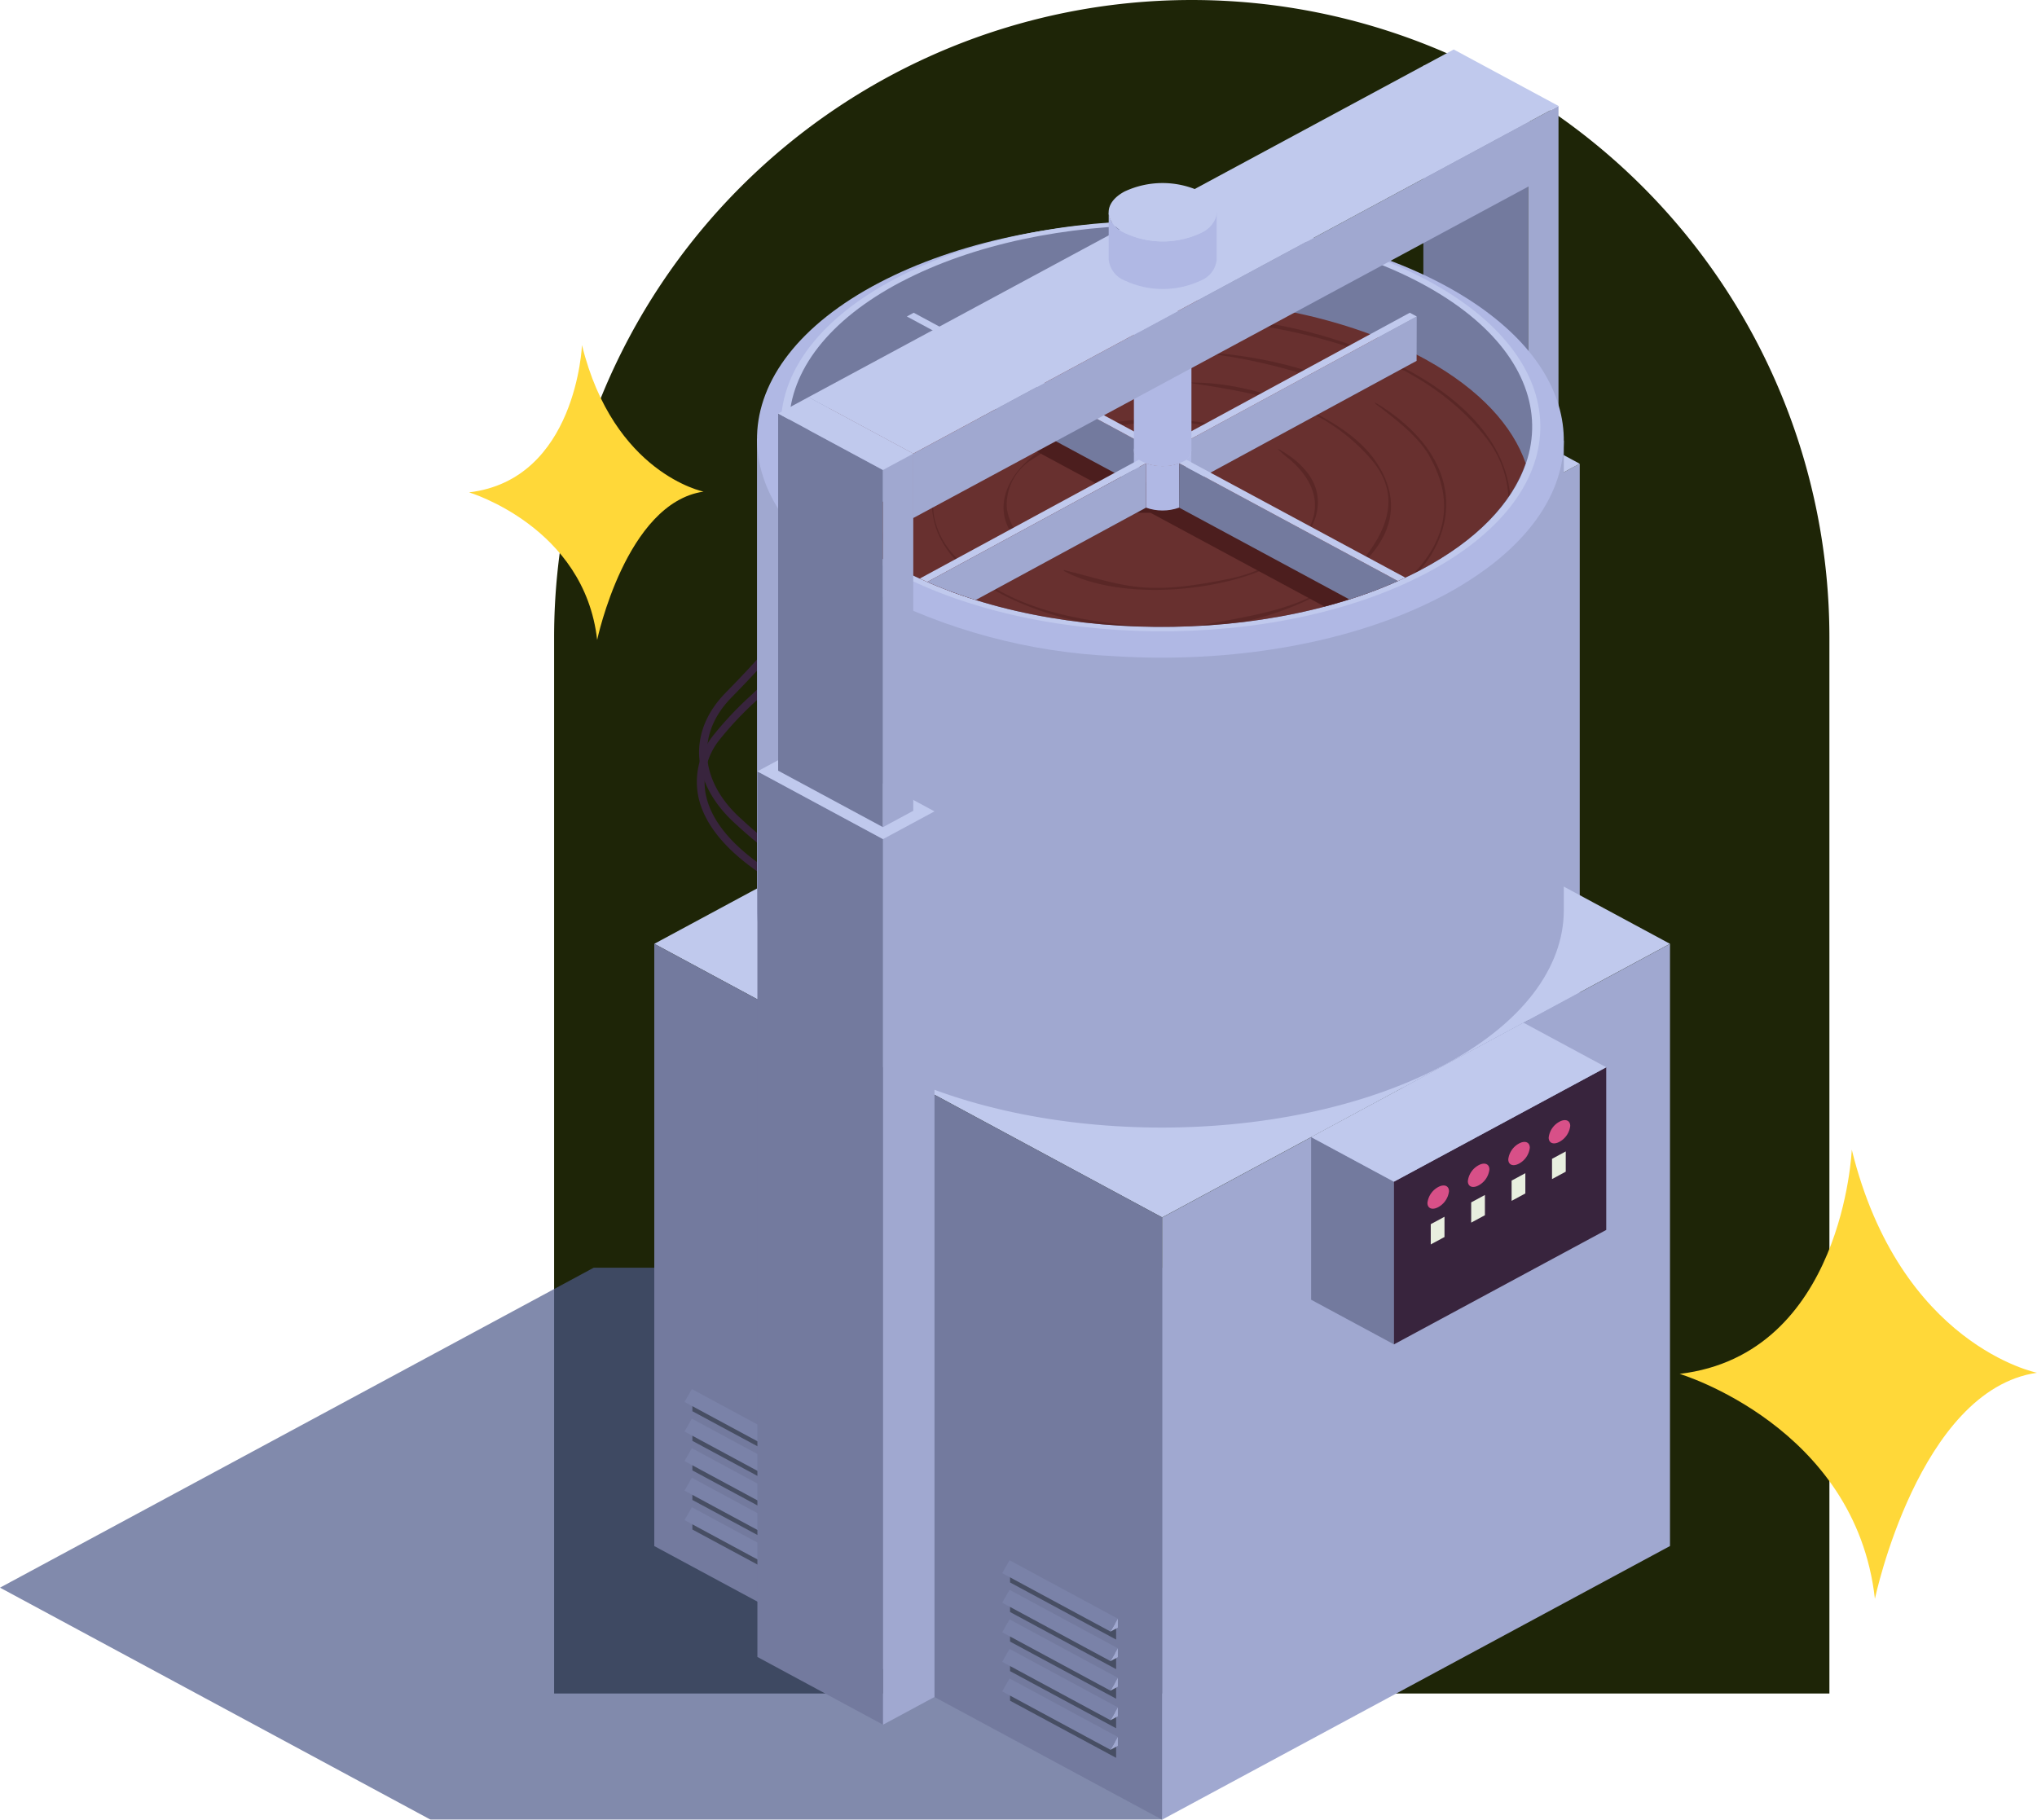 <svg xmlns="http://www.w3.org/2000/svg" xmlns:xlink="http://www.w3.org/1999/xlink" width="153.338" height="137" viewBox="0 0 153.338 137">
  <defs>
    <clipPath id="clip-path">
      <rect id="Rectángulo_404019" data-name="Rectángulo 404019" width="125.711" height="133.275" fill="none"/>
    </clipPath>
    <clipPath id="clip-path-3">
      <rect id="Rectángulo_404004" data-name="Rectángulo 404004" width="92.631" height="41.557" fill="none"/>
    </clipPath>
    <clipPath id="clip-path-4">
      <path id="Trazado_990199" data-name="Trazado 990199" d="M49.452,62.608c-.013,4.133,2.843,8.277,8.592,11.484,11.69,6.525,30.915,6.706,42.941.407,6.112-3.2,9.189-7.462,9.2-11.733V27.386l-60.733-.158Z" transform="translate(-49.452 -27.228)" fill="none"/>
    </clipPath>
    <linearGradient id="linear-gradient" x1="-0.938" y1="1.941" x2="-0.919" y2="1.941" gradientUnits="objectBoundingBox">
      <stop offset="0" stop-color="#737a9e"/>
      <stop offset="1" stop-color="#a0a8d0"/>
    </linearGradient>
    <clipPath id="clip-path-5">
      <path id="Trazado_990200" data-name="Trazado 990200" d="M58.654,16.645c-12.025,6.3-12.3,16.7-.61,23.218a43.993,43.993,0,0,0,18.272,4.9c8.747.563,17.862-.927,24.669-4.493a25.51,25.51,0,0,0,3.74-2.368c8.186-6.312,7.19-15.09-3.131-20.85-5.978-3.336-13.929-5.014-21.879-5.014-7.594,0-15.186,1.531-21.062,4.608" transform="translate(-49.453 -12.037)" fill="none"/>
    </clipPath>
    <linearGradient id="linear-gradient-2" x1="-0.81" y1="3.615" x2="-0.792" y2="3.615" gradientUnits="objectBoundingBox">
      <stop offset="0" stop-color="#919ac8"/>
      <stop offset="1" stop-color="#b0b8e4"/>
    </linearGradient>
    <clipPath id="clip-path-7">
      <path id="Trazado_990202" data-name="Trazado 990202" d="M60.02,16.542c-11.076,5.8-11.327,15.377-.56,21.384S87.934,44.1,99.011,38.3s11.328-15.377.561-21.385C94.065,13.842,86.743,12.3,79.421,12.3c-6.994,0-13.989,1.41-19.4,4.246" transform="translate(-51.546 -12.296)" fill="none"/>
    </clipPath>
    <linearGradient id="linear-gradient-3" x1="-0.917" y1="3.774" x2="-0.899" y2="3.774" gradientUnits="objectBoundingBox">
      <stop offset="0" stop-color="#a0a8d0"/>
      <stop offset="1" stop-color="#737a9e"/>
    </linearGradient>
    <clipPath id="clip-path-9">
      <path id="Trazado_990212" data-name="Trazado 990212" d="M59.955,21.7c-4.32,2.263-6.97,5.1-7.985,8.077.977,2.826,3.443,5.538,7.425,7.759,10.766,6.008,28.473,6.175,39.551.373,4.32-2.263,6.971-5.1,7.985-8.077-.977-2.827-3.442-5.538-7.424-7.76C94,19,86.679,17.455,79.357,17.454c-6.994,0-13.989,1.41-19.4,4.246" transform="translate(-51.97 -17.454)" fill="none"/>
    </clipPath>
    <clipPath id="clip-path-10">
      <rect id="Rectángulo_404011" data-name="Rectángulo 404011" width="52.705" height="28.421" fill="none"/>
    </clipPath>
    <clipPath id="clip-path-12">
      <path id="Trazado_990217" data-name="Trazado 990217" d="M77.482,28.746l-.01,3.344a.864.864,0,0,0,.4-.668l.009-3.343a.857.857,0,0,1-.394.667" transform="translate(-77.472 -28.079)" fill="none"/>
    </clipPath>
    <linearGradient id="linear-gradient-4" x1="-220.714" y1="25.696" x2="-217.865" y2="25.696" xlink:href="#linear-gradient-2"/>
    <clipPath id="clip-path-13">
      <path id="Trazado_990218" data-name="Trazado 990218" d="M74.067,31.415a.862.862,0,0,0,.4.676l.01-3.344a.86.86,0,0,1-.4-.674Z" transform="translate(-74.067 -28.072)" fill="none"/>
    </clipPath>
    <linearGradient id="linear-gradient-5" x1="-206.887" y1="25.65" x2="-204.094" y2="25.65" xlink:href="#linear-gradient-2"/>
    <clipPath id="clip-path-14">
      <path id="Trazado_990219" data-name="Trazado 990219" d="M74.875,28.959l-.01,3.344a3.7,3.7,0,0,0,2.489,0l.01-3.344a3.7,3.7,0,0,1-2.489,0" transform="translate(-74.865 -28.959)" fill="none"/>
    </clipPath>
    <linearGradient id="linear-gradient-6" x1="-34.516" y1="28.12" x2="-34.055" y2="28.12" xlink:href="#linear-gradient-2"/>
    <clipPath id="clip-path-16">
      <path id="Trazado_990226" data-name="Trazado 990226" d="M74.074,28.741a1.016,1.016,0,0,0,.64.834,3.6,3.6,0,0,0,3.063,0,1.008,1.008,0,0,0,.628-.823V19.234a1.007,1.007,0,0,1-.629.822,3.591,3.591,0,0,1-3.063,0,1.011,1.011,0,0,1-.638-.834Z" transform="translate(-74.074 -19.222)" fill="none"/>
    </clipPath>
    <linearGradient id="linear-gradient-7" x1="-19.705" y1="10.416" x2="-19.439" y2="10.416" xlink:href="#linear-gradient-2"/>
    <clipPath id="clip-path-19">
      <path id="Trazado_990279" data-name="Trazado 990279" d="M72.427,14.965a1.9,1.9,0,0,0,1.2,1.564,6.726,6.726,0,0,0,5.747,0,1.894,1.894,0,0,0,1.182-1.543l0-3.582a1.892,1.892,0,0,1-1.181,1.543,6.734,6.734,0,0,1-5.747,0,1.907,1.907,0,0,1-1.2-1.564Z" transform="translate(-72.425 -11.383)" fill="none"/>
    </clipPath>
    <linearGradient id="linear-gradient-8" x1="-10.263" y1="20.151" x2="-10.121" y2="20.151" xlink:href="#linear-gradient-2"/>
  </defs>
  <g id="Grupo_1103755" data-name="Grupo 1103755" transform="translate(-1125 -4580)">
    <g id="Grupo_1103742" data-name="Grupo 1103742" transform="translate(0 -2)">
      <path id="Rectángulo_403287" data-name="Rectángulo 403287" d="M48,0h0A48,48,0,0,1,96,48v79.5a0,0,0,0,1,0,0H0a0,0,0,0,1,0,0V48A48,48,0,0,1,48,0Z" transform="translate(1166.711 4582)" fill="#1e2507"/>
      <path id="Trazado_952692" data-name="Trazado 952692" d="M34.823,147.506s-.411,10.117-8.5,11.079c0,0,8.684,2.593,9.643,11.109,0,0,2.171-10.32,8.008-11.166,0,0-6.767-1.353-9.148-11.022" transform="translate(1133.986 4460.484)" fill="#ffd839"/>
      <path id="Trazado_952694" data-name="Trazado 952694" d="M76.877,81.707s-.626,15.42-12.959,16.885c0,0,13.236,3.954,14.7,16.932,0,0,3.308-15.728,12.2-17.017,0,0-10.314-2.062-13.942-16.8" transform="translate(1187.518 4586.844)" fill="#ffd839"/>
      <g id="Grupo_1103741" data-name="Grupo 1103741" transform="translate(1125 4585.725)">
        <g id="Grupo_1103740" data-name="Grupo 1103740" clip-path="url(#clip-path)">
          <g id="Grupo_1103704" data-name="Grupo 1103704" transform="translate(0 0)">
            <g id="Grupo_1103703" data-name="Grupo 1103703" clip-path="url(#clip-path)">
              <g id="Grupo_1103702" data-name="Grupo 1103702" transform="translate(0 91.718)" opacity="0.7" style="mix-blend-mode: multiply;isolation: isolate">
                <g id="Grupo_1103701" data-name="Grupo 1103701">
                  <g id="Grupo_1103700" data-name="Grupo 1103700" clip-path="url(#clip-path-3)">
                    <path id="Trazado_990187" data-name="Trazado 990187" d="M44.691,85.266,0,109.353l32.417,17.471H87.482l5.15-41.557Z" transform="translate(0 -85.266)" fill="#4c5989"/>
                  </g>
                </g>
              </g>
              <path id="Trazado_990188" data-name="Trazado 990188" d="M51.376,59.88a.3.3,0,0,1-.16-.044c-3.276-2.007-5.161-4.188-5.6-6.477A5.574,5.574,0,0,1,46.722,48.9a25.579,25.579,0,0,1,2.852-3.04c.373-.353.749-.709,1.141-1.1,2.161-2.169,3.4-5.107,4.489-7.7a.294.294,0,0,1,.378-.153.266.266,0,0,1,.165.353c-1.111,2.636-2.369,5.625-4.6,7.871-.4.4-.776.756-1.151,1.112a25.232,25.232,0,0,0-2.8,2.98,5.048,5.048,0,0,0-1.006,4.038c.414,2.136,2.214,4.2,5.35,6.117a.262.262,0,0,1,.084.378.3.3,0,0,1-.244.123" transform="translate(6.932 2.791)" fill="#38243d"/>
              <path id="Trazado_990189" data-name="Trazado 990189" d="M52.948,59.043A.3.3,0,0,1,52.783,59a29.817,29.817,0,0,1-4.272-3.3c-3.448-3.043-3.788-6.944-.864-9.942,4.366-4.476,5.329-5.823,5.617-9.918.01-.15.135-.242.311-.255a.28.28,0,0,1,.272.29c-.3,4.269-1.289,5.657-5.768,10.25-2.689,2.757-2.361,6.358.833,9.176a29.168,29.168,0,0,0,4.2,3.246.261.261,0,0,1,.076.379.3.3,0,0,1-.241.118" transform="translate(6.956 2.692)" fill="#38243d"/>
              <path id="Trazado_990190" data-name="Trazado 990190" d="M101.087,97.969l-9.458-5.1V26.193l9.458,5.1Z" transform="translate(13.956 1.982)" fill="#737a9e"/>
              <path id="Trazado_990191" data-name="Trazado 990191" d="M103.711,95.669l-3.874,2.088V31.079l3.874-2.088Z" transform="translate(15.206 2.194)" fill="#a0a8d0"/>
              <path id="Trazado_990192" data-name="Trazado 990192" d="M101.087,31.437l-9.458-5.1L95.5,24.252l9.457,5.1Z" transform="translate(13.956 1.835)" fill="#c0c9ed"/>
              <path id="Trazado_990193" data-name="Trazado 990193" d="M100.873,32.285l-7.889-4.252V1.144L100.873,5.4Z" transform="translate(14.162 0.087)" fill="#737a9e"/>
              <path id="Trazado_990194" data-name="Trazado 990194" d="M102.113,30.842,99.83,32.073V5.183l2.284-1.231Z" transform="translate(15.205 0.299)" fill="#a0a8d0"/>
              <path id="Trazado_990195" data-name="Trazado 990195" d="M100.873,5.483,92.984,1.231,95.267,0l7.89,4.252Z" transform="translate(14.162 0)" fill="#c0c9ed"/>
              <path id="Trazado_990196" data-name="Trazado 990196" d="M80.972,84.645l-38.23-20.6,38.23-20.6,38.23,20.6Z" transform="translate(6.51 3.287)" fill="#c0c9ed"/>
              <path id="Trazado_990197" data-name="Trazado 990197" d="M80.972,128.539l-38.23-20.6V62.592l38.23,20.6Z" transform="translate(6.51 4.736)" fill="#737a9e"/>
              <path id="Trazado_990198" data-name="Trazado 990198" d="M114.148,107.935l-38.23,20.6V83.2l38.23-20.6Z" transform="translate(11.563 4.736)" fill="#a0a8d0"/>
            </g>
          </g>
          <g id="Grupo_1103706" data-name="Grupo 1103706" transform="translate(56.984 29.288)">
            <g id="Grupo_1103705" data-name="Grupo 1103705" clip-path="url(#clip-path-4)">
              <rect id="Rectángulo_404006" data-name="Rectángulo 404006" width="60.747" height="53.569" transform="translate(-0.013 0)" fill="url(#linear-gradient)"/>
            </g>
          </g>
          <g id="Grupo_1103708" data-name="Grupo 1103708" transform="translate(56.985 12.948)">
            <g id="Grupo_1103707" data-name="Grupo 1103707" clip-path="url(#clip-path-5)">
              <rect id="Rectángulo_404007" data-name="Rectángulo 404007" width="66.556" height="33.286" transform="translate(-3.098 0)" fill="url(#linear-gradient-2)"/>
            </g>
          </g>
          <g id="Grupo_1103710" data-name="Grupo 1103710" transform="translate(0 0)">
            <g id="Grupo_1103709" data-name="Grupo 1103709" clip-path="url(#clip-path)">
              <path id="Trazado_990201" data-name="Trazado 990201" d="M100.094,16.707c-11-6.14-29.1-6.311-40.421-.381S48.1,32.041,59.1,38.18s29.1,6.311,40.421.381,11.577-15.714.574-21.854" transform="translate(7.77 0.907)" fill="#c0c9ed"/>
            </g>
          </g>
          <g id="Grupo_1103712" data-name="Grupo 1103712" transform="translate(59.397 13.226)">
            <g id="Grupo_1103711" data-name="Grupo 1103711" clip-path="url(#clip-path-7)">
              <rect id="Rectángulo_404009" data-name="Rectángulo 404009" width="61.646" height="31.805" transform="translate(-2.853 0)" fill="url(#linear-gradient-3)"/>
            </g>
          </g>
          <g id="Grupo_1103714" data-name="Grupo 1103714" transform="translate(0 0)">
            <g id="Grupo_1103713" data-name="Grupo 1103713" clip-path="url(#clip-path)">
              <path id="Trazado_990203" data-name="Trazado 990203" d="M99.507,22.073C88.74,16.064,71.033,15.9,59.955,21.7c-4.32,2.263-6.97,5.1-7.985,8.078.978,2.826,3.443,5.536,7.424,7.758,10.767,6.009,28.475,6.175,39.552.373,4.32-2.263,6.97-5.1,7.985-8.077-.977-2.826-3.443-5.536-7.424-7.759" transform="translate(7.915 1.321)" fill="#68302f"/>
            </g>
          </g>
          <g id="Grupo_1103719" data-name="Grupo 1103719" transform="translate(59.885 18.775)">
            <g id="Grupo_1103718" data-name="Grupo 1103718" clip-path="url(#clip-path-9)">
              <g id="Grupo_1103717" data-name="Grupo 1103717" transform="translate(1.127 1.406)" opacity="0.5">
                <g id="Grupo_1103716" data-name="Grupo 1103716">
                  <g id="Grupo_1103715" data-name="Grupo 1103715" clip-path="url(#clip-path-10)">
                    <path id="Trazado_990204" data-name="Trazado 990204" d="M60.966,33.383c1.008,5.905,11.091,8.668,16.148,8.446,1.233-.029-.1-.128-1.27-.231-5.082-.512-9.736-1.563-13.159-5.141a5.962,5.962,0,0,1-1.645-3.085c-.51-3.034,2.308-7.666,11.054-9.345a25.146,25.146,0,0,0,3.647-.709C70.8,23.1,59.771,26.864,60.966,33.383" transform="translate(-51.741 -18.417)" fill="#4c1e1e"/>
                    <path id="Trazado_990205" data-name="Trazado 990205" d="M91.638,29.134c-2.42-3.443-9.044-5.775-13.421-5.816-1.781-.045,1.894.226,5.411,1.152a14.287,14.287,0,0,1,7.859,4.758c2.028,2.5,1.249,4.993-.788,7.5-3.731,3.481-6.682,3.851-12.433,4.91a.034.034,0,0,0,.007.068c5.613.213,18.637-5.087,13.366-12.571" transform="translate(-49.17 -18.417)" fill="#4c1e1e"/>
                    <path id="Trazado_990206" data-name="Trazado 990206" d="M67.547,29.019c3.841-2.518,3.836-2.145,6.867-2.675,5.83-.9,8.418.684,10.574,1.237,1.014.3-.661-.864-3.718-1.336C68.9,24.056,61.942,31.9,67.49,35.784c1.1.793-1.424-1-1.686-3.243a3.994,3.994,0,0,1,1.742-3.522" transform="translate(-51.027 -18.223)" fill="#4c1e1e"/>
                    <path id="Trazado_990207" data-name="Trazado 990207" d="M87.432,34.982c2.113-2.777,1.3-5.181-1.507-6.868-.045-.025-.283-.177-.316-.143a9.064,9.064,0,0,0,.9.782c4.515,3.919.144,8.09-4.668,9-6.425,1.318-7.725.465-12.305-.67-.045-.011-.067.042-.031.062,5.158,2.811,15.608,1.132,17.928-2.164" transform="translate(-50.429 -18.065)" fill="#4c1e1e"/>
                    <path id="Trazado_990208" data-name="Trazado 990208" d="M56.636,39.848a10.034,10.034,0,0,1-3.475-5.7,8.293,8.293,0,0,1,1.009-5.169c5.323-10.02,25.791-10.344,20.822-10.188-6.325.134-17.49,3.606-21.076,10.069a7.787,7.787,0,0,0-.83,5.3c1.992,11.734,25.39,13.659,25.438,12.868a.035.035,0,0,0-.035-.035c-13.086-.71-17.9-3.9-21.855-7.143" transform="translate(-52.948 -18.76)" fill="#4c1e1e"/>
                    <path id="Trazado_990209" data-name="Trazado 990209" d="M101.707,32.5c-.415-8.605-13.753-13.439-22.228-13.717a2.9,2.9,0,0,0-.7,0,.034.034,0,0,0,.032.038c8.063.887,16.235,2.874,21.026,8.954,4.449,5.617.87,15.861-17.8,18.646-1.631.294-3.652.511-1.817.439a34.527,34.527,0,0,0,12.447-3.247c4.955-2.314,9.3-5.97,9.034-11.113" transform="translate(-49.014 -18.761)" fill="#4c1e1e"/>
                    <path id="Trazado_990210" data-name="Trazado 990210" d="M57.94,29.584a6.729,6.729,0,0,0-.787,3.479A8.251,8.251,0,0,0,61.109,39.2c-6.326-5.021-5.13-12.836,7.518-16.738a48.956,48.956,0,0,1,11.244-1.306c7.518.136,15.254,3.967,12.769,2.64-9.919-4.977-30.223-3.154-34.7,5.787" transform="translate(-52.309 -18.586)" fill="#4c1e1e"/>
                    <path id="Trazado_990211" data-name="Trazado 990211" d="M93.423,40.225c6.4-3.412,8.285-10.356.807-15.212-.051-.031-.492-.326-.527-.285s.4.34.453.38c.754.611,2.958,2.183,3.755,3.828,5.6,10.074-13.328,17.349-27.662,14.113a54.173,54.173,0,0,1-5.4-1.5C60.79,40.293,78.53,48.71,93.423,40.225" transform="translate(-51.225 -18.31)" fill="#4c1e1e"/>
                  </g>
                </g>
              </g>
            </g>
          </g>
          <g id="Grupo_1103721" data-name="Grupo 1103721" transform="translate(59.397 13.226)">
            <g id="Grupo_1103720" data-name="Grupo 1103720" clip-path="url(#clip-path-7)">
              <path id="Trazado_990213" data-name="Trazado 990213" d="M96.99,21.717l-.383.208-.386-.208-.3.162-.3-.162-.383.208-.386-.208L77.826,30.954a3.774,3.774,0,0,0-.517,0,3.91,3.91,0,0,0-.527,0L59.644,21.717H58.51c-.335.187-.675.372-.989.566l16.954,9.138a.77.77,0,0,0,.008,1.346L62.746,39.134c.636.239,1.293.453,1.955.66L76.79,33.236c.188,0,.868,0,1.054,0l13.1,7.06c.7-.183,1.375-.39,2.045-.607L80.145,32.766a.767.767,0,0,0-.008-1.346L97.508,22Z" transform="translate(-50.636 -11.583)" fill="#4c1e1e"/>
              <path id="Trazado_990214" data-name="Trazado 990214" d="M94.847,18.687l-.01,3.343L77.466,31.454l.009-3.343Z" transform="translate(-47.598 -11.812)" fill="#a0a8d0"/>
              <path id="Trazado_990215" data-name="Trazado 990215" d="M76.729,28.111l-.01,3.344L59.233,22.031l.01-3.344Z" transform="translate(-50.375 -11.812)" fill="#737a9e"/>
            </g>
          </g>
          <g id="Grupo_1103723" data-name="Grupo 1103723" transform="translate(89.272 30.204)">
            <g id="Grupo_1103722" data-name="Grupo 1103722" clip-path="url(#clip-path-12)">
              <rect id="Rectángulo_404012" data-name="Rectángulo 404012" width="0.404" height="4.011" transform="translate(0 0)" fill="url(#linear-gradient-4)"/>
            </g>
          </g>
          <g id="Grupo_1103725" data-name="Grupo 1103725" transform="translate(85.348 30.196)">
            <g id="Grupo_1103724" data-name="Grupo 1103724" clip-path="url(#clip-path-13)">
              <rect id="Rectángulo_404013" data-name="Rectángulo 404013" width="0.413" height="4.019" transform="translate(-0.001 0)" fill="url(#linear-gradient-5)"/>
            </g>
          </g>
          <g id="Grupo_1103727" data-name="Grupo 1103727" transform="translate(86.267 31.15)">
            <g id="Grupo_1103726" data-name="Grupo 1103726" clip-path="url(#clip-path-14)">
              <rect id="Rectángulo_404014" data-name="Rectángulo 404014" width="2.499" height="3.631" transform="translate(0 0)" fill="url(#linear-gradient-6)"/>
            </g>
          </g>
          <g id="Grupo_1103729" data-name="Grupo 1103729" transform="translate(59.397 13.226)">
            <g id="Grupo_1103728" data-name="Grupo 1103728" clip-path="url(#clip-path-7)">
              <path id="Trazado_990220" data-name="Trazado 990220" d="M92.731,37.464l-.01,3.344-.515.279.009-3.343Z" transform="translate(-45.353 -10.392)" fill="#a0a8d0"/>
              <path id="Trazado_990221" data-name="Trazado 990221" d="M94.527,38.387l-.01,3.343L77.025,32.3l.01-3.343Z" transform="translate(-47.665 -11.035)" fill="#737a9e"/>
              <path id="Trazado_990222" data-name="Trazado 990222" d="M59.868,37.74l-.01,3.344-.519-.281.01-3.343Z" transform="translate(-50.359 -10.392)" fill="#737a9e"/>
              <path id="Trazado_990223" data-name="Trazado 990223" d="M97.623,18.707,80.251,28.131a.767.767,0,0,1,.008,1.346L97.752,38.9l-.516.28L79.744,29.756a3.7,3.7,0,0,1-2.489,0L59.883,39.18l-.519-.28,17.372-9.424a.769.769,0,0,1-.008-1.346L59.242,18.707l.516-.28,17.485,9.424a3.722,3.722,0,0,1,2.489,0L97.1,18.427Z" transform="translate(-50.374 -11.832)" fill="#c0c9ed"/>
              <path id="Trazado_990224" data-name="Trazado 990224" d="M77.171,28.959l-.01,3.344L59.79,41.727l.009-3.344Z" transform="translate(-50.29 -11.035)" fill="#a0a8d0"/>
            </g>
          </g>
          <g id="Grupo_1103731" data-name="Grupo 1103731" transform="translate(85.356 20.676)">
            <g id="Grupo_1103730" data-name="Grupo 1103730" clip-path="url(#clip-path-16)">
              <rect id="Rectángulo_404015" data-name="Rectángulo 404015" width="4.332" height="10.808" transform="translate(-0.001 0)" fill="url(#linear-gradient-7)"/>
            </g>
          </g>
          <g id="Grupo_1103733" data-name="Grupo 1103733" transform="translate(59.397 13.226)">
            <g id="Grupo_1103732" data-name="Grupo 1103732" clip-path="url(#clip-path-7)">
              <path id="Trazado_990227" data-name="Trazado 990227" d="M77.765,18.482c.849.457.853,1.2.01,1.655a3.591,3.591,0,0,1-3.063,0c-.848-.457-.853-1.2-.009-1.655a3.589,3.589,0,0,1,3.062,0" transform="translate(-48.115 -11.854)" fill="#c0c9ed"/>
            </g>
          </g>
          <g id="Grupo_1103735" data-name="Grupo 1103735" transform="translate(0 0)">
            <g id="Grupo_1103734" data-name="Grupo 1103734" clip-path="url(#clip-path)">
              <path id="Trazado_990229" data-name="Trazado 990229" d="M45.231,94.13V95.4l7.983,4.3V98.545Z" transform="translate(6.889 7.122)" fill="#474e63"/>
              <path id="Trazado_990230" data-name="Trazado 990230" d="M52.871,99.129l-8.155-4.4.554-.968,8.154,4.4Z" transform="translate(6.811 7.094)" fill="#7a82a8"/>
              <path id="Trazado_990231" data-name="Trazado 990231" d="M52.347,97.851l0,.669-.555.3Z" transform="translate(7.889 7.404)" fill="#a0a8d0"/>
              <path id="Trazado_990232" data-name="Trazado 990232" d="M45.231,96.2v1.274l7.983,4.3v-1.161Z" transform="translate(6.889 7.279)" fill="#474e63"/>
              <path id="Trazado_990233" data-name="Trazado 990233" d="M52.871,101.2l-8.155-4.4.554-.968,8.154,4.4Z" transform="translate(6.811 7.25)" fill="#7a82a8"/>
              <path id="Trazado_990234" data-name="Trazado 990234" d="M52.347,99.92l0,.669-.555.3Z" transform="translate(7.889 7.56)" fill="#a0a8d0"/>
              <path id="Trazado_990235" data-name="Trazado 990235" d="M45.231,98.268v1.274l7.983,4.3v-1.161Z" transform="translate(6.889 7.435)" fill="#474e63"/>
              <path id="Trazado_990236" data-name="Trazado 990236" d="M52.871,103.267l-8.155-4.4.554-.969,8.154,4.4Z" transform="translate(6.811 7.407)" fill="#7a82a8"/>
              <path id="Trazado_990237" data-name="Trazado 990237" d="M52.347,101.989l0,.669-.555.3Z" transform="translate(7.889 7.717)" fill="#a0a8d0"/>
              <path id="Trazado_990238" data-name="Trazado 990238" d="M45.231,100.337v1.274l7.983,4.3v-1.161Z" transform="translate(6.889 7.592)" fill="#474e63"/>
              <path id="Trazado_990239" data-name="Trazado 990239" d="M52.871,105.336l-8.155-4.4.554-.969,8.154,4.4Z" transform="translate(6.811 7.564)" fill="#7a82a8"/>
              <path id="Trazado_990240" data-name="Trazado 990240" d="M52.347,104.057l0,.669-.555.3Z" transform="translate(7.889 7.873)" fill="#a0a8d0"/>
              <path id="Trazado_990241" data-name="Trazado 990241" d="M45.231,102.406v1.274l7.983,4.3V106.82Z" transform="translate(6.889 7.748)" fill="#474e63"/>
              <path id="Trazado_990242" data-name="Trazado 990242" d="M52.871,107.4,44.717,103l.554-.969,8.154,4.4Z" transform="translate(6.811 7.72)" fill="#7a82a8"/>
              <path id="Trazado_990243" data-name="Trazado 990243" d="M52.347,106.126l0,.669-.555.3Z" transform="translate(7.889 8.03)" fill="#a0a8d0"/>
              <path id="Trazado_990244" data-name="Trazado 990244" d="M60.7,33.436l-7.889-4.252V24.335L60.7,28.588Z" transform="translate(8.044 1.841)" fill="#a0a8d0"/>
              <path id="Trazado_990245" data-name="Trazado 990245" d="M106.033,9.9,59.661,34.894V30.047L106.033,5.054Z" transform="translate(9.087 0.382)" fill="#a0a8d0"/>
              <path id="Trazado_990246" data-name="Trazado 990246" d="M60.7,30.346l-7.889-4.252L99.186,1.1l7.89,4.252Z" transform="translate(8.044 0.083)" fill="#c0c9ed"/>
              <path id="Trazado_990247" data-name="Trazado 990247" d="M58.936,122.3l-9.458-5.1V50.529l9.458,5.1Z" transform="translate(7.536 3.823)" fill="#737a9e"/>
              <path id="Trazado_990248" data-name="Trazado 990248" d="M61.56,120l-3.874,2.088V55.415l3.874-2.088Z" transform="translate(8.786 4.035)" fill="#a0a8d0"/>
              <path id="Trazado_990249" data-name="Trazado 990249" d="M58.936,55.773l-9.458-5.1,3.875-2.088,9.457,5.1Z" transform="translate(7.536 3.676)" fill="#c0c9ed"/>
              <path id="Trazado_990250" data-name="Trazado 990250" d="M58.722,56.621l-7.889-4.252V25.48l7.889,4.252Z" transform="translate(7.742 1.928)" fill="#737a9e"/>
              <path id="Trazado_990251" data-name="Trazado 990251" d="M59.963,55.178l-2.284,1.231V29.519l2.284-1.231Z" transform="translate(8.785 2.14)" fill="#a0a8d0"/>
              <path id="Trazado_990252" data-name="Trazado 990252" d="M58.722,29.818l-7.889-4.252,2.283-1.231,7.89,4.252Z" transform="translate(7.742 1.841)" fill="#c0c9ed"/>
              <path id="Trazado_990253" data-name="Trazado 990253" d="M91.885,91.727l-6.233-3.359V76.122l6.233,3.359Z" transform="translate(13.045 5.76)" fill="#737a9e"/>
              <path id="Trazado_990254" data-name="Trazado 990254" d="M107.043,83.483,91.06,92.1V79.85l15.982-8.613Z" transform="translate(13.869 5.39)" fill="#38243d"/>
              <path id="Trazado_990255" data-name="Trazado 990255" d="M91.885,80.087l-6.233-3.359,15.983-8.613,6.233,3.358Z" transform="translate(13.045 5.154)" fill="#c0c9ed"/>
              <path id="Trazado_990256" data-name="Trazado 990256" d="M94.871,79.948a1.562,1.562,0,0,1-.811,1.194c-.447.241-.81.1-.81-.321a1.562,1.562,0,0,1,.81-1.193c.448-.242.811-.1.811.319" transform="translate(14.203 6.016)" fill="#d85088"/>
              <path id="Trazado_990257" data-name="Trazado 990257" d="M94.5,83.225l-1.034.557V82.257L94.5,81.7Z" transform="translate(14.236 6.182)" fill="#e8efdf"/>
              <path id="Trazado_990258" data-name="Trazado 990258" d="M97.511,78.424a1.56,1.56,0,0,1-.811,1.194c-.447.241-.81.1-.81-.321A1.562,1.562,0,0,1,96.7,78.1c.448-.242.811-.1.811.319" transform="translate(14.605 5.901)" fill="#d85088"/>
              <path id="Trazado_990259" data-name="Trazado 990259" d="M97.141,81.7l-1.034.557V80.733l1.034-.557Z" transform="translate(14.638 6.066)" fill="#e8efdf"/>
              <path id="Trazado_990260" data-name="Trazado 990260" d="M100.152,76.9a1.562,1.562,0,0,1-.811,1.194c-.447.241-.81.1-.81-.321a1.562,1.562,0,0,1,.81-1.193c.448-.242.811-.1.811.319" transform="translate(15.007 5.785)" fill="#d85088"/>
              <path id="Trazado_990261" data-name="Trazado 990261" d="M99.782,80.176l-1.034.557V79.208l1.034-.557Z" transform="translate(15.04 5.951)" fill="#e8efdf"/>
              <path id="Trazado_990262" data-name="Trazado 990262" d="M102.792,75.375a1.562,1.562,0,0,1-.811,1.194c-.447.241-.81.1-.81-.321a1.562,1.562,0,0,1,.81-1.193c.448-.242.811-.1.811.319" transform="translate(15.409 5.67)" fill="#d85088"/>
              <path id="Trazado_990263" data-name="Trazado 990263" d="M102.422,78.652l-1.034.557V77.684l1.034-.557Z" transform="translate(15.442 5.836)" fill="#e8efdf"/>
              <path id="Trazado_990264" data-name="Trazado 990264" d="M65.984,106.112v1.274l7.983,4.3v-1.161Z" transform="translate(10.05 8.029)" fill="#474e63"/>
              <path id="Trazado_990265" data-name="Trazado 990265" d="M73.625,111.111l-8.155-4.4.554-.969,8.154,4.4Z" transform="translate(9.972 8.001)" fill="#7a82a8"/>
              <path id="Trazado_990266" data-name="Trazado 990266" d="M73.1,109.833l0,.669-.555.3Z" transform="translate(11.049 8.31)" fill="#a0a8d0"/>
              <path id="Trazado_990267" data-name="Trazado 990267" d="M65.984,108.181v1.274l7.983,4.3V112.6Z" transform="translate(10.05 8.185)" fill="#474e63"/>
              <path id="Trazado_990268" data-name="Trazado 990268" d="M73.625,113.18l-8.155-4.4.554-.969,8.154,4.4Z" transform="translate(9.972 8.157)" fill="#7a82a8"/>
              <path id="Trazado_990269" data-name="Trazado 990269" d="M73.1,111.9l0,.669-.555.3Z" transform="translate(11.049 8.467)" fill="#a0a8d0"/>
              <path id="Trazado_990270" data-name="Trazado 990270" d="M65.984,110.25v1.274l7.983,4.3v-1.161Z" transform="translate(10.05 8.342)" fill="#474e63"/>
              <path id="Trazado_990271" data-name="Trazado 990271" d="M73.625,115.249l-8.155-4.4.554-.969,8.154,4.4Z" transform="translate(9.972 8.314)" fill="#7a82a8"/>
              <path id="Trazado_990272" data-name="Trazado 990272" d="M73.1,113.97l0,.669-.555.3Z" transform="translate(11.049 8.623)" fill="#a0a8d0"/>
              <path id="Trazado_990273" data-name="Trazado 990273" d="M65.984,112.319v1.274l7.983,4.3v-1.161Z" transform="translate(10.05 8.498)" fill="#474e63"/>
              <path id="Trazado_990274" data-name="Trazado 990274" d="M73.625,117.318l-8.155-4.4.554-.969,8.154,4.4Z" transform="translate(9.972 8.47)" fill="#7a82a8"/>
              <path id="Trazado_990275" data-name="Trazado 990275" d="M73.1,116.039l0,.669-.555.3Z" transform="translate(11.049 8.78)" fill="#a0a8d0"/>
              <path id="Trazado_990276" data-name="Trazado 990276" d="M65.984,114.388v1.274l7.983,4.3V118.8Z" transform="translate(10.05 8.655)" fill="#474e63"/>
              <path id="Trazado_990277" data-name="Trazado 990277" d="M73.625,119.387l-8.155-4.4.554-.969,8.154,4.4Z" transform="translate(9.972 8.627)" fill="#7a82a8"/>
              <path id="Trazado_990278" data-name="Trazado 990278" d="M73.1,118.108l0,.669-.555.3Z" transform="translate(11.049 8.936)" fill="#a0a8d0"/>
            </g>
          </g>
          <g id="Grupo_1103737" data-name="Grupo 1103737" transform="translate(83.456 12.244)">
            <g id="Grupo_1103736" data-name="Grupo 1103736" clip-path="url(#clip-path-19)">
              <rect id="Rectángulo_404017" data-name="Rectángulo 404017" width="8.132" height="6.005" transform="translate(-0.001 0)" fill="url(#linear-gradient-8)"/>
            </g>
          </g>
          <g id="Grupo_1103739" data-name="Grupo 1103739" transform="translate(0 0)">
            <g id="Grupo_1103738" data-name="Grupo 1103738" clip-path="url(#clip-path)">
              <path id="Trazado_990280" data-name="Trazado 990280" d="M79.354,9.993c1.592.858,1.6,2.249.018,3.108a6.734,6.734,0,0,1-5.747,0c-1.592-.858-1.6-2.249-.018-3.108a6.734,6.734,0,0,1,5.747,0" transform="translate(11.031 0.707)" fill="#c0c9ed"/>
            </g>
          </g>
        </g>
      </g>
    </g>
  </g>
</svg>
